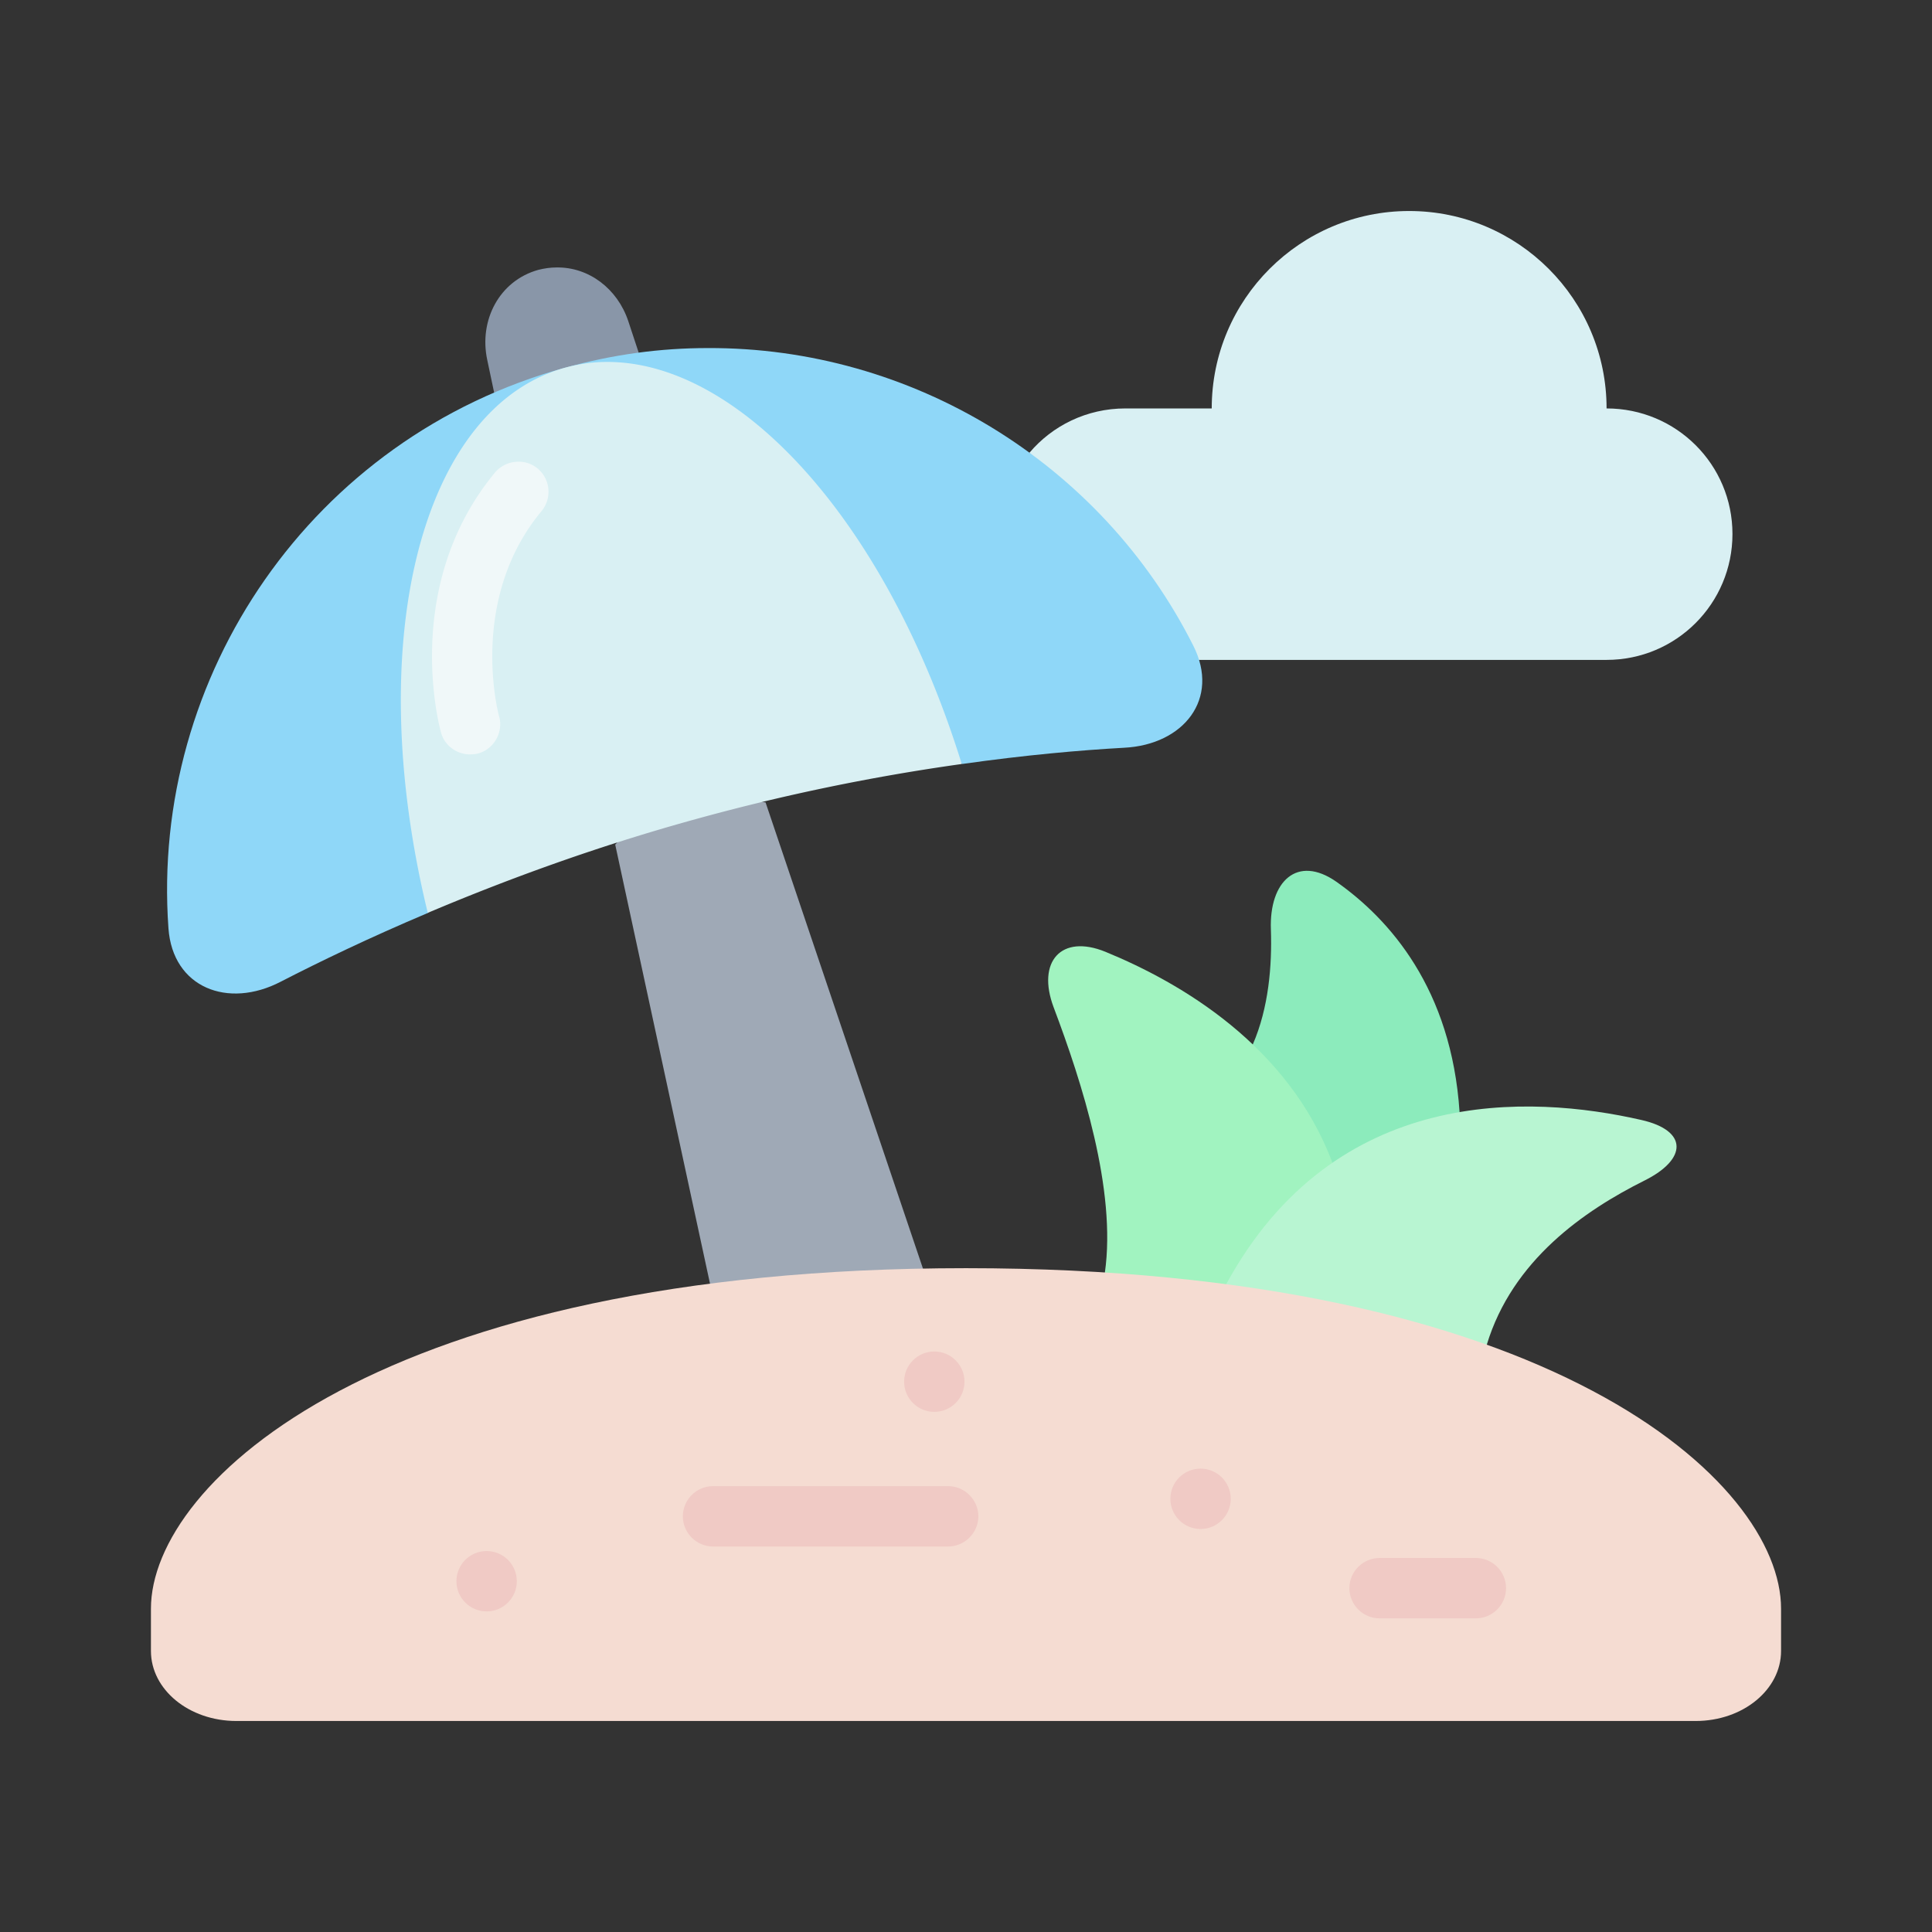 <svg xmlns="http://www.w3.org/2000/svg" viewBox="0 0 64 64"><rect x="0" y="0" width="64" height="64" fill="#333333" stroke="none"/><path fill="#9fa9b6" fill-rule="evenodd" d="m30.59 42.07-5.23-15.49-3.34-.42-1.64 1.82 3.15 14.59 3.48.72 3.58-1.22z"/><path fill="#8cebbc" fill-rule="evenodd" d="M41.5 34.6c.53-1.22.64-2.62.6-3.81-.06-1.59.87-2.49 2.17-1.58 1.76 1.24 3.81 3.54 4.08 7.63l-.88 2.79-5.22 1.08-1.9-2.89 1.15-3.22Z"/><path fill="#a1f3c0" fill-rule="evenodd" d="M36.6 42.16c.39-2.74-.76-6.31-1.7-8.8-.56-1.5.25-2.43 1.72-1.83 2.51 1.03 6.06 3.11 7.52 6.99l1.29 1.78-3.8 4.45-5.04-2.59Z"/><path fill="#b8f5d2" fill-rule="evenodd" d="M40.62 42.54c3.6-6.61 10.07-6.28 13.75-5.44 1.55.35 1.53 1.3.1 2.01-1.98.99-4.37 2.63-5.22 5.44l-4.16 1.61-4.47-3.62Z"/><path fill="#f5dcd2" fill-rule="evenodd" d="M32 42.01c-19.35 0-27 7.08-27 11.28v1.4c0 1.28 1.26 2.32 2.83 2.32h48.34c1.57 0 2.83-1.04 2.83-2.32v-1.4c0-4.2-7.65-11.28-27-11.28Z"/><path fill="#d9f0f3" fill-rule="evenodd" d="M34.1 15c.76-.9 1.9-1.47 3.18-1.47h2.86c0-3.61 2.93-6.54 6.54-6.54s6.54 2.93 6.54 6.54c2.31 0 4.17 1.86 4.17 4.16s-1.86 4.17-4.17 4.17H39.71L34.1 15Z"/><path fill="#8996a8" fill-rule="evenodd" d="m21.16 11.69-.35-1.06c-.36-1.07-1.31-1.79-2.38-1.77-.2 0-.4.03-.6.08-1.29.36-1.97 1.67-1.69 2.98l.23 1.09 4.79-1.32Z"/><path fill="#8fd7f8" fill-rule="evenodd" d="M18.72 12.18C10.33 14.49 4.98 22.39 5.58 30.75c.14 1.97 1.97 2.68 3.72 1.77 1.28-.66 2.94-1.46 4.88-2.28l4.55-18.06zm13.14 13.13c2.11-.3 3.94-.46 5.38-.54 1.97-.1 3.18-1.62 2.29-3.38-3.06-6.08-9.35-9.89-16.09-9.86-1.56 0-3.14.21-4.71.65l13.14 13.13z"/><path fill="#d9f0f3" fill-rule="evenodd" d="M20.07 11.99c-.45 0-.91.07-1.35.19-4.72 1.3-6.76 8.96-4.55 18.06 2.53-1.07 5.54-2.19 8.93-3.12a69.22 69.22 0 0 1 8.75-1.81h.01c-2.51-8.09-7.4-13.37-11.8-13.32Z"/><path fill="#f0cac5" fill-rule="evenodd" d="M45.7 51.61c-.55 0-1 .45-1 1s.45 1 1 1h3.19c.55 0 1-.45 1-1s-.45-1-1-1H45.7zm-22.08-2.38c-.55 0-1 .45-1 1s.45 1 1 1h7.79c.55 0 1-.46 1-1s-.45-1-1-1h-7.79z"/><circle cx="39.77" cy="49.65" r="1" fill="#f0cac5"/><circle cx="30.95" cy="45.77" r="1" fill="#f0cac5"/><circle cx="16.12" cy="52.38" r="1" fill="#f0cac5"/><path fill="#f0f8f9" fill-rule="evenodd" d="M17.08 15.3c-.26.02-.51.15-.68.35-3.17 3.83-1.79 8.62-1.79 8.62.12.43.52.72.96.72.09 0 .18-.01.27-.03.43-.12.73-.52.73-.97 0-.09-.01-.18-.04-.27 0 0-1.05-3.83 1.41-6.79a1.005 1.005 0 0 0-.13-1.41.98.98 0 0 0-.73-.22Z"/></svg>